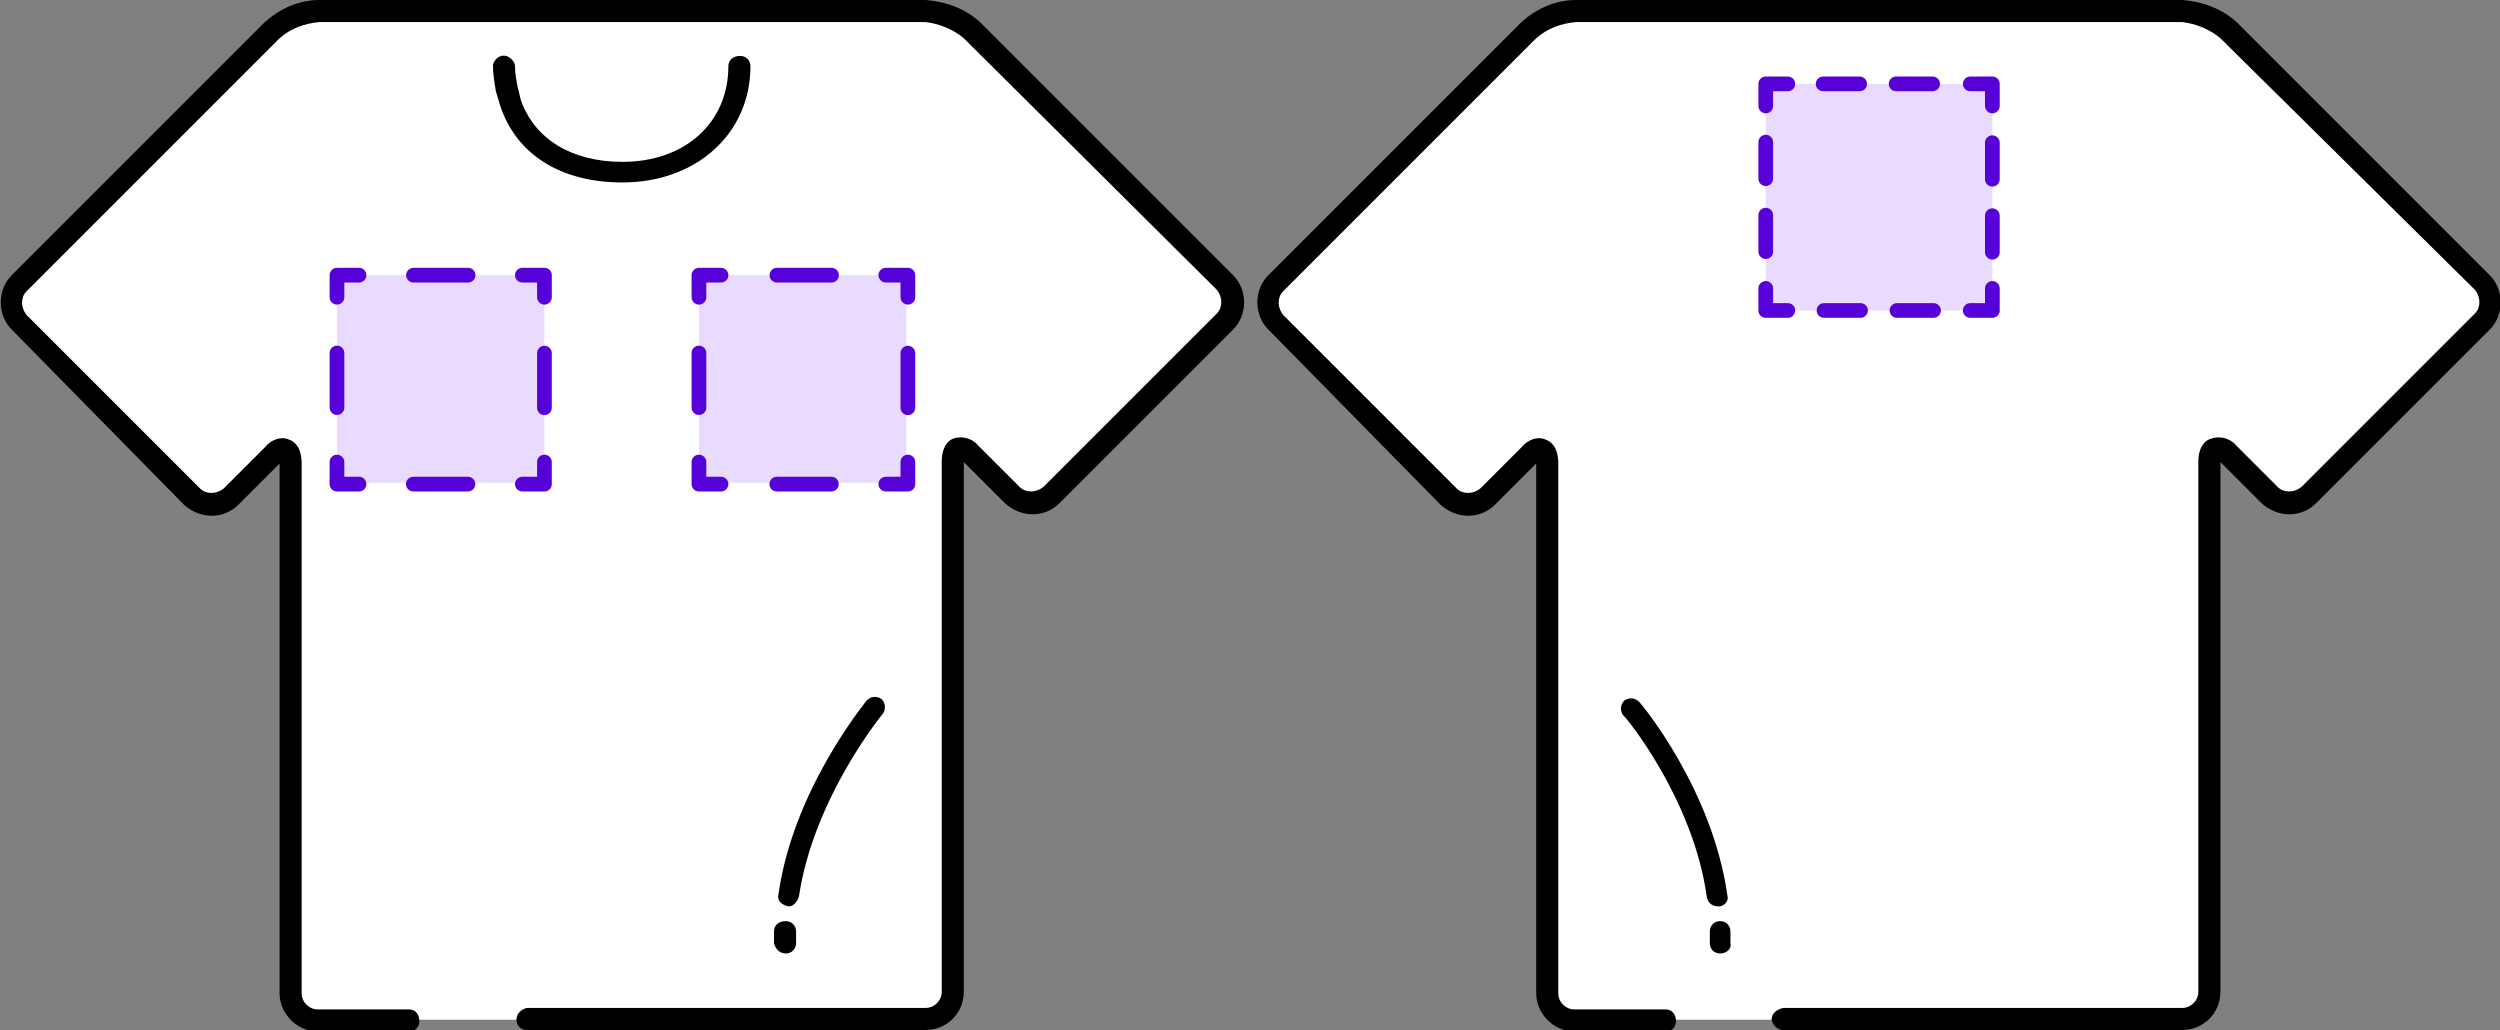 <?xml version="1.0" encoding="utf-8"?>
<!-- Generator: Adobe Illustrator 28.1.0, SVG Export Plug-In . SVG Version: 6.00 Build 0)  -->
<svg version="1.1" id="Layer_1" xmlns="http://www.w3.org/2000/svg" xmlns:xlink="http://www.w3.org/1999/xlink" x="0px" y="0px"
	 viewBox="0 0 169.9 70" style="enable-background:new 0 0 169.9 70;" xml:space="preserve">
<rect x="0" y="0" width="169.9" height="70" fill="#808080" stroke="none"/>
<style type="text/css">
	.st0{fill:#FFFFFF;}
	.st1{fill:none;}
	.st2{fill:#E8DBFF;}
	.st3{fill:none;stroke:#5501D8;stroke-linecap:round;stroke-linejoin:round;stroke-miterlimit:10;stroke-dasharray:3.71,3.71;}
	.st4{fill:none;stroke:#5501D8;stroke-linecap:round;stroke-linejoin:round;stroke-miterlimit:10;stroke-dasharray:0,0,0;}
	.st5{fill:none;stroke:#5501D8;stroke-linecap:round;stroke-linejoin:round;stroke-miterlimit:10;stroke-dasharray:2.48,2.48;}
</style>
<g id="Layer_2_00000056414471735853477060000017370622640708008633_">
	<g id="レイヤー_1">
		<path class="st0" d="M121.2,69.3h27.1c1,0,1.9-0.8,1.9-1.9v-36c0-1,0.6-1.3,1.3-0.5l2.8,2.8c0.7,0.7,1.9,0.7,2.6,0l11.8-11.8
			c0.7-0.7,0.7-1.9,0-2.6L151.4,2.1c-0.9-0.8-2-1.3-3.2-1.3H107c-1.2,0.1-2.3,0.5-3.2,1.3L86.7,19.3c-0.7,0.7-0.7,1.9,0,2.6l0,0
			l11.8,11.8c0.7,0.7,1.9,0.7,2.6,0l2.8-2.8c0.7-0.7,1.3-0.5,1.3,0.5v36c0,1,0.8,1.9,1.9,1.9h6.2"/>
		<path d="M148.3,70h-27.1c-0.4,0-0.7-0.3-0.8-0.7c0-0.4,0.3-0.7,0.8-0.8h27.1c0.6,0,1.1-0.5,1.1-1.1l0,0v-36c0-1.1,0.5-1.5,0.9-1.6
			c0.6-0.2,1.3,0,1.7,0.5l2.8,2.8c0.4,0.4,1.1,0.4,1.6,0l11.8-11.8c0.4-0.4,0.4-1.1,0-1.6l0,0L150.9,2.6c-0.7-0.6-1.7-1-2.6-1.1
			h-41.2c-1,0.1-1.9,0.4-2.7,1.1L87.2,19.8c-0.4,0.4-0.4,1.1,0,1.6L99,33.2c0.4,0.4,1.1,0.4,1.6,0l2.8-2.8c0.4-0.5,1.1-0.8,1.7-0.5
			c0.3,0.1,0.8,0.5,0.8,1.6v36c0,0.6,0.5,1.1,1.1,1.1h6.2c0.4,0,0.7,0.3,0.7,0.8c0,0.4-0.3,0.7-0.7,0.7H107c-1.4,0-2.6-1.2-2.6-2.6
			v-36l0,0l-2.8,2.8c-1,1-2.6,1-3.7,0L86.2,22.4c-1-1-1-2.7,0-3.7l17.2-17.2c1-0.9,2.3-1.5,3.7-1.5h41.2c1.4,0.1,2.7,0.6,3.7,1.5
			l17.2,17.2c1,1,1,2.7,0,3.7l0,0l-11.8,11.8c-1,1-2.6,1-3.7,0l-2.8-2.8l0,0v36C150.9,68.9,149.7,70,148.3,70L148.3,70z"/>
		<path class="st0" d="M110.9,48.1c0,0,4.8,5.8,5.8,12.8"/>
		<path d="M116.8,61.6c-0.4,0-0.7-0.2-0.8-0.6c-0.9-6.7-5.6-12.4-5.7-12.4c-0.2-0.3-0.2-0.7,0.1-1c0.3-0.2,0.7-0.2,1,0.1
			c0.2,0.2,5,6,6,13.2C117.5,61.2,117.2,61.6,116.8,61.6C116.8,61.7,116.8,61.7,116.8,61.6L116.8,61.6z"/>
		<line class="st1" x1="116.9" y1="63.3" x2="116.9" y2="64.1"/>
		<path d="M116.9,64.8c-0.4,0-0.7-0.3-0.7-0.7v-0.8c0-0.4,0.3-0.7,0.7-0.7c0.4,0,0.7,0.3,0.7,0.7v0.8
			C117.7,64.5,117.3,64.8,116.9,64.8L116.9,64.8z"/>
		<path class="st0" d="M35.8,69.3h27.1c1,0,1.9-0.8,1.9-1.9v-36c0-1,0.6-1.3,1.3-0.5l2.8,2.8c0.7,0.7,1.9,0.7,2.6,0l11.8-11.8
			c0.7-0.7,0.7-1.9,0-2.6L66,2.1c-0.9-0.8-2-1.2-3.1-1.3H21.7c-1.2,0.1-2.3,0.5-3.2,1.3L1.3,19.3c-0.7,0.7-0.7,1.9,0,2.6l0,0
			l11.8,11.8c0.7,0.7,1.9,0.7,2.6,0l2.8-2.8c0.7-0.7,1.3-0.5,1.3,0.5v36c0,1,0.8,1.9,1.9,1.9h6.2"/>
		<path d="M62.9,70H35.8c-0.4,0-0.7-0.3-0.7-0.7c0-0.4,0.3-0.7,0.7-0.8h27.1c0.6,0,1.1-0.5,1.1-1.1l0,0v-36c0-1.1,0.5-1.5,0.8-1.6
			c0.6-0.2,1.3,0,1.7,0.5l2.8,2.8c0.4,0.4,1.1,0.4,1.6,0l11.8-11.8c0.4-0.4,0.4-1.1,0-1.6l0,0L65.5,2.6c-0.7-0.6-1.7-1-2.6-1.1H21.7
			c-1,0.1-1.9,0.4-2.7,1.1L1.8,19.8c-0.4,0.4-0.4,1.1,0,1.6l11.8,11.8c0.4,0.4,1.1,0.4,1.6,0l2.8-2.8c0.4-0.5,1.1-0.8,1.7-0.5
			c0.3,0.1,0.8,0.5,0.8,1.6v36c0,0.6,0.5,1.1,1.1,1.1h6.2c0.4,0,0.7,0.3,0.7,0.8c0,0.4-0.3,0.7-0.7,0.7h-6.2c-1.4,0-2.6-1.2-2.6-2.6
			v-36l0,0l-2.8,2.8c-1,1-2.6,1-3.7,0L0.8,22.4c-1-1-1-2.7,0-3.7L18,1.5C19,0.6,20.3,0,21.7,0h41.2c1.4,0.1,2.7,0.6,3.7,1.5
			l17.2,17.2c1,1,1,2.7,0,3.7l0,0L72,34.2c-1,1-2.6,1-3.7,0l-2.8-2.8l0,0v36C65.5,68.9,64.3,70,62.9,70L62.9,70z"/>
		<path class="st0" d="M59.4,48.1c0,0-4.8,5.8-5.8,12.8"/>
		<path d="M53.6,61.6L53.6,61.6c-0.5-0.1-0.8-0.4-0.7-0.8c1-7.1,5.8-12.9,6-13.2c0.3-0.3,0.7-0.3,1-0.1c0.3,0.3,0.3,0.7,0.1,1
			c0,0-4.7,5.7-5.7,12.4C54.2,61.3,53.9,61.6,53.6,61.6z"/>
		<line class="st1" x1="53.4" y1="63.3" x2="53.4" y2="64.1"/>
		<path d="M53.4,64.8c-0.4,0-0.7-0.3-0.8-0.7v-0.8c0-0.4,0.3-0.7,0.8-0.7c0.4,0,0.7,0.3,0.7,0.7l0,0v0.8
			C54.1,64.5,53.8,64.8,53.4,64.8z"/>
		<path d="M42.3,12.4c-4.2,0-7.2-1.9-8.3-5.2c-0.1-0.3-0.2-0.7-0.3-1c-0.1-0.6-0.2-1.2-0.2-1.8C33.6,4,34,3.7,34.4,3.8
			C34.7,3.9,35,4.2,35,4.5c0,0.5,0.1,1,0.2,1.5c0.1,0.3,0.1,0.5,0.2,0.8c0.9,2.6,3.4,4.2,6.9,4.2c4.3,0,7.2-2.7,7.2-6.5
			c0-0.4,0.3-0.7,0.8-0.7c0.4,0,0.7,0.3,0.7,0.7C51,9.1,47.3,12.4,42.3,12.4z"/>
		<rect x="47.5" y="18.7" class="st2" width="14.1" height="14.1"/>
		<polyline class="st3" points="61.7,31.4 61.7,32.9 60.2,32.9 		"/>
		<line class="st3" x1="56.5" y1="32.9" x2="50.9" y2="32.9"/>
		<polyline class="st3" points="49,32.9 47.5,32.9 47.5,31.4 		"/>
		<line class="st3" x1="47.5" y1="27.7" x2="47.5" y2="22.1"/>
		<polyline class="st3" points="47.5,20.2 47.5,18.7 49,18.7 		"/>
		<line class="st3" x1="52.8" y1="18.7" x2="58.3" y2="18.7"/>
		<polyline class="st3" points="60.2,18.7 61.7,18.7 61.7,20.2 		"/>
		<line class="st3" x1="61.7" y1="24" x2="61.7" y2="29.5"/>
	</g>
</g>
<rect x="22.9" y="18.7" class="st2" width="14.1" height="14.1"/>
<polyline class="st3" points="37,31.4 37,32.9 35.5,32.9 "/>
<line class="st3" x1="31.8" y1="32.9" x2="26.2" y2="32.9"/>
<polyline class="st3" points="24.4,32.9 22.9,32.9 22.9,31.4 "/>
<line class="st3" x1="22.9" y1="27.7" x2="22.9" y2="22.1"/>
<polyline class="st3" points="22.9,20.2 22.9,18.7 24.4,18.7 "/>
<line class="st3" x1="28.1" y1="18.7" x2="33.7" y2="18.7"/>
<polyline class="st3" points="35.5,18.7 37,18.7 37,20.2 "/>
<line class="st3" x1="37" y1="24" x2="37" y2="29.5"/>
<rect x="120" y="5.7" class="st2" width="15.4" height="15.4"/>
<polyline class="st4" points="135.4,19.6 135.4,21.1 133.9,21.1 "/>
<line class="st5" x1="131.4" y1="21.1" x2="122.7" y2="21.1"/>
<polyline class="st4" points="121.5,21.1 120,21.1 120,19.6 "/>
<line class="st5" x1="120" y1="17.1" x2="120" y2="8.4"/>
<polyline class="st4" points="120,7.2 120,5.7 121.5,5.7 "/>
<line class="st5" x1="123.9" y1="5.7" x2="132.6" y2="5.7"/>
<polyline class="st4" points="133.9,5.7 135.4,5.7 135.4,7.2 "/>
<line class="st5" x1="135.4" y1="9.7" x2="135.4" y2="18.4"/>
</svg>
